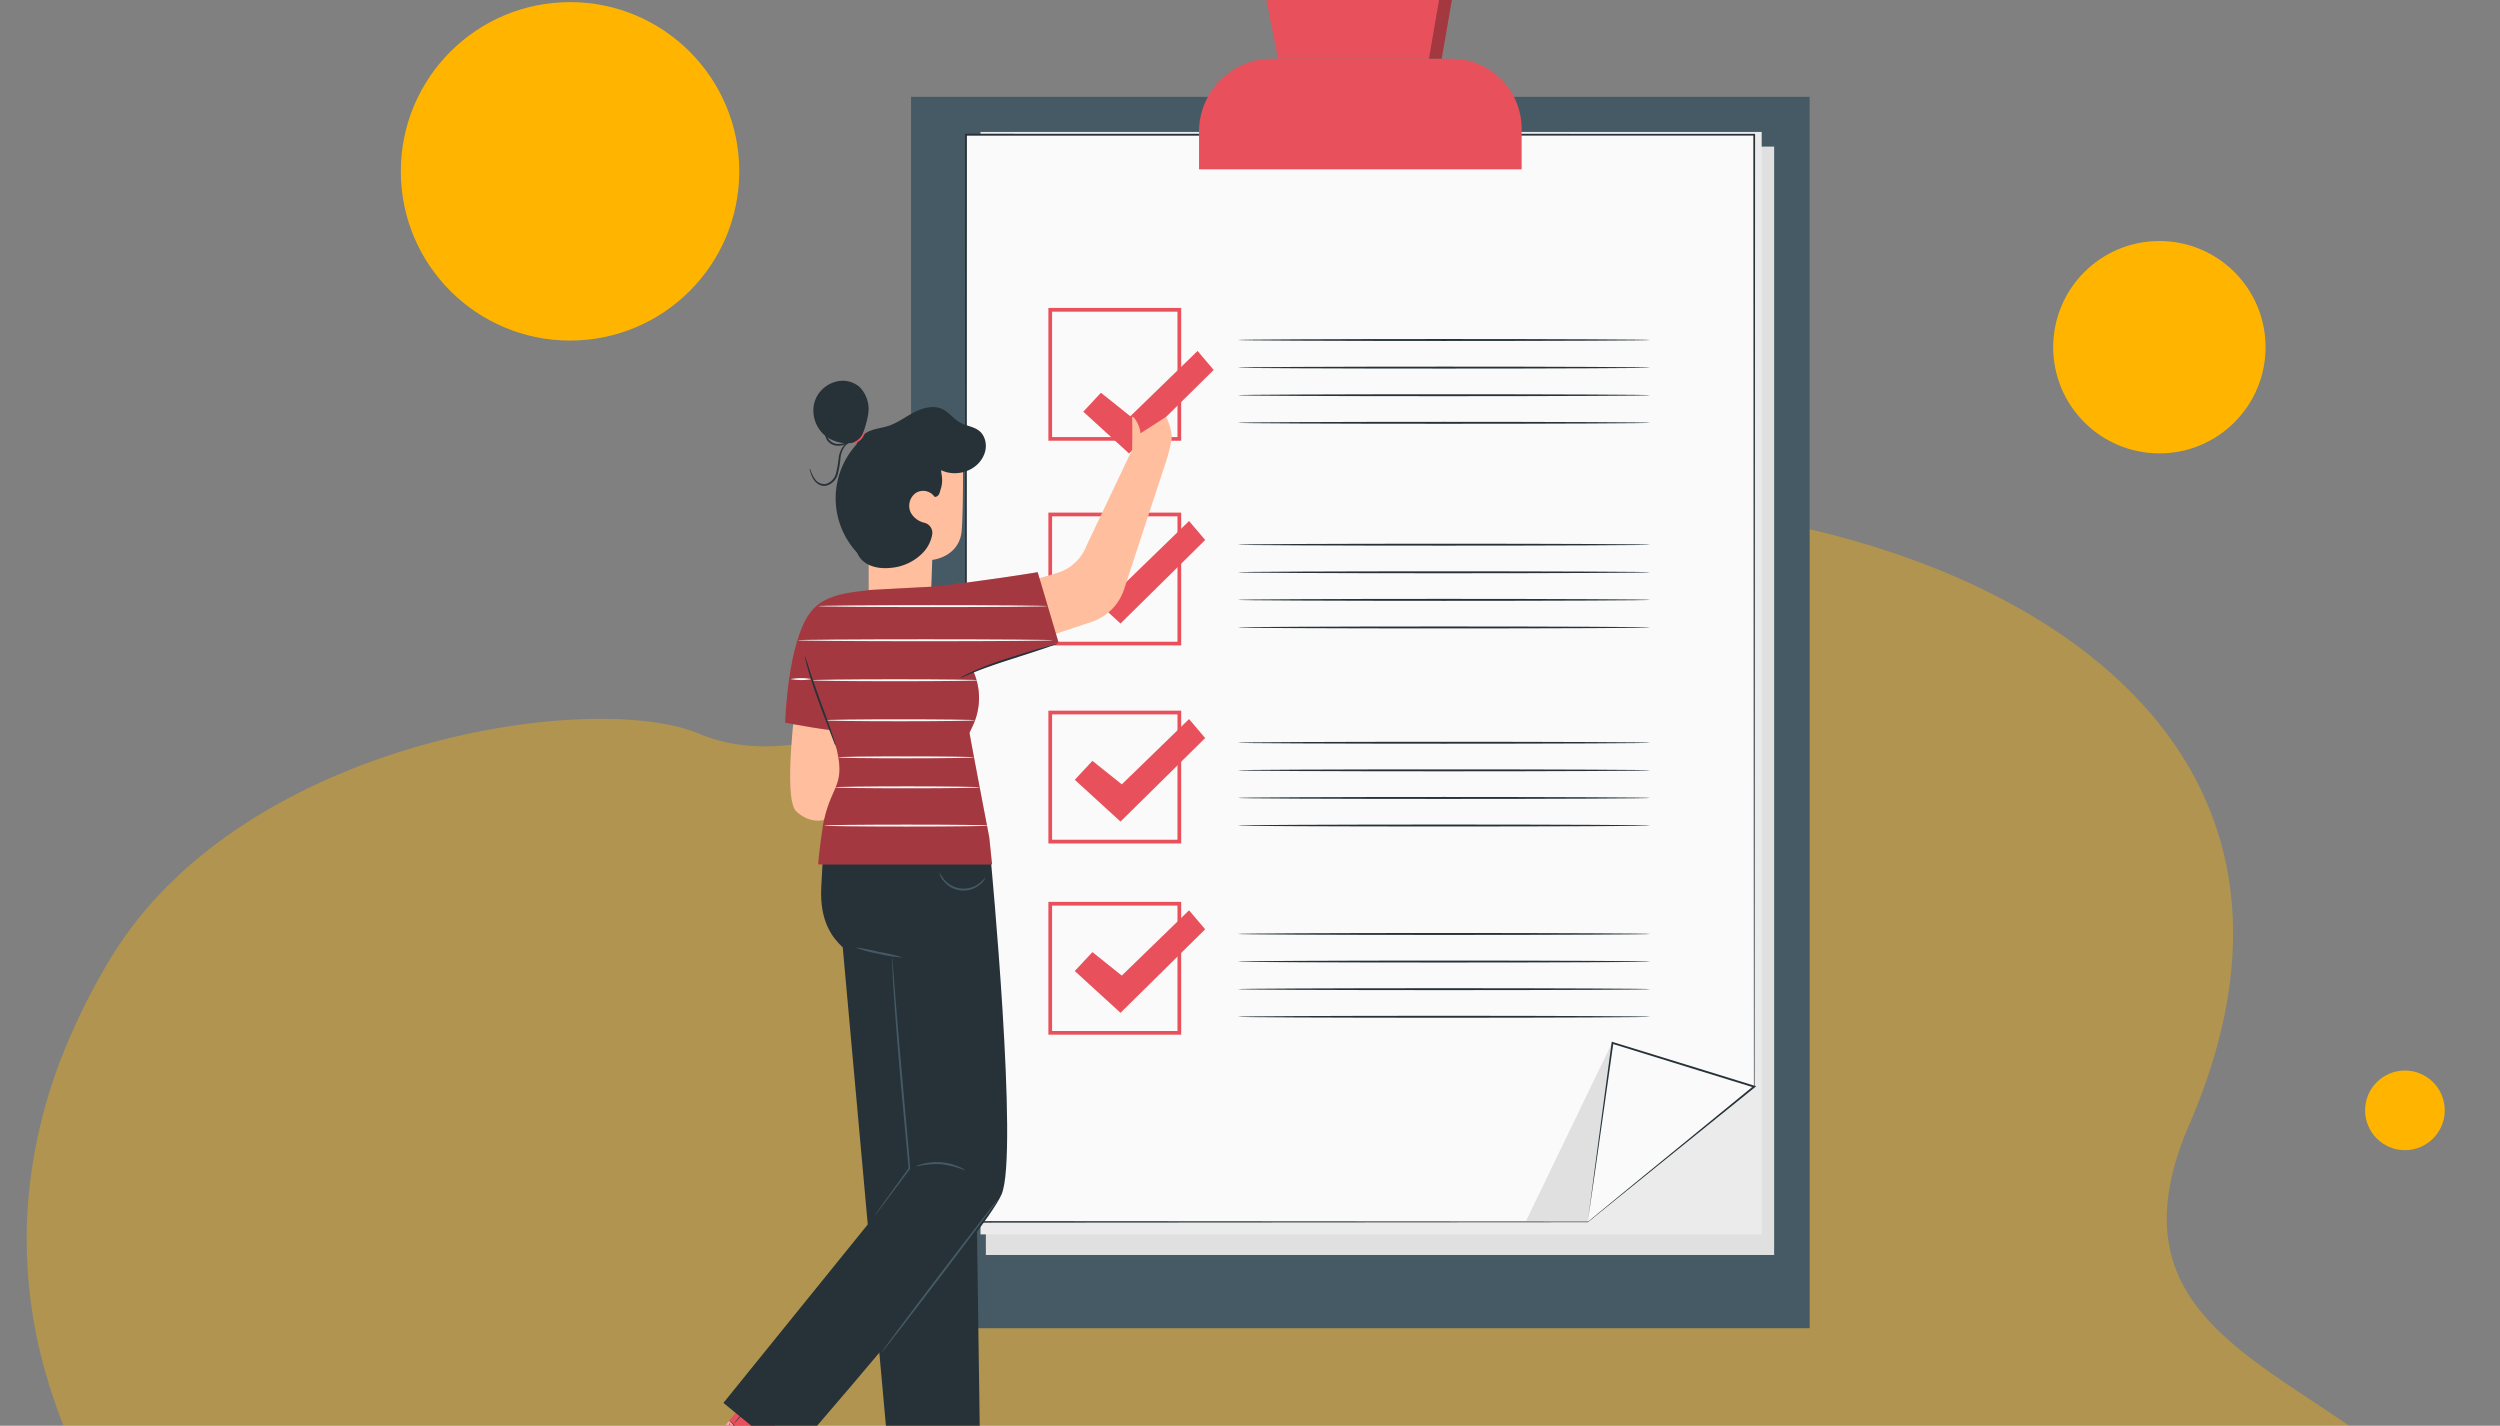 <svg xmlns="http://www.w3.org/2000/svg" xmlns:xlink="http://www.w3.org/1999/xlink" width="505" height="288" viewBox="0 0 505 288"><rect x="0" y="0" width="505" height="288" fill="#808080" stroke="none"/><defs><clipPath id="a"><rect width="505" height="288" transform="translate(914.615 412)" fill="#fff" stroke="#707070" stroke-width="1"/></clipPath></defs><g transform="translate(-914.615 -412)"><g clip-path="url(#a)"><g transform="translate(920 412.429)"><path d="M690.093,578.292c-.026.414-.061.831-.1,1.25a88.627,88.627,0,0,1-1.392,9.643c0,.011,0,.02-.007.031-.015.083-.033.164-.05.246,0,.006,0,.014,0,.021l-121.937-.215-316.42-.558s-41.976-29.006-55.659-74.734c-.012-.038-.023-.076-.033-.114a98.24,98.24,0,0,1-4.013-34.8c.008-.122.016-.246.026-.368a103.8,103.8,0,0,1,8-32.856,130.442,130.442,0,0,1,8.691-17.048q1.192-1.974,2.5-3.86c28.277-40.842,95.543-50.32,116.37-41.564,28.3,11.9,65.843-20.247,146.982-42.317,37.1-10.092,102.733-1.526,138.316,30.165.039.035.079.07.117.107,22.787,20.357,33.182,50.233,15.727,90.8-.018.041-.036.084-.056.127-.008.023-.02.047-.03.07-16.995,39.332,17.376,47.7,41.743,67.954.121.1.24.2.361.3a76.371,76.371,0,0,1,7.062,6.681q.707.765,1.389,1.553a52.238,52.238,0,0,1,7.5,11.231q.435.889.838,1.808a49.055,49.055,0,0,1,2.948,9.048,56.049,56.049,0,0,1,1.278,10.457,67.1,67.1,0,0,1-.144,6.94" transform="translate(-190.27 -235.597)" fill="#ffb500" opacity="0.38"/><circle cx="34.182" cy="34.182" r="34.182" transform="translate(75.583)" fill="#ffb500"/><circle cx="8.043" cy="8.043" r="8.043" transform="translate(472.365 215.818)" fill="#ffb500"/><circle cx="21.448" cy="21.448" r="21.448" transform="translate(409.363 48.257)" fill="#ffb500"/></g><g transform="translate(973.948 363)"><g transform="translate(124.695 48.818)"><g transform="translate(0 19.741)"><rect width="181.524" height="248.74" fill="#455a64"/></g><g transform="translate(15.115 29.794)"><path d="M317.16,312.514H157.926V88.621H317.16V312.514Z" transform="translate(-157.926 -88.621)" fill="#e0e0e0"/></g><g transform="translate(14.035 26.833)"><path d="M314.281,307.365h-157.8V84.666h157.8v222.7Z" transform="translate(-156.482 -84.666)" fill="#ebebeb"/></g><g transform="translate(10.894 27.203)"><g transform="translate(0.195 0.195)"><path d="M296.335,290.224l-18.175,14.8H152.546V85.421H311.78V277.7Z" transform="translate(-152.546 -85.421)" fill="#fafafa"/></g><path d="M296.27,290.159s.322-.275.97-.808l2.912-2.38,11.524-9.381-.022.048c-.019-31.585-.061-101.768-.115-192.283l.177.176-157.844.019h-1.39l.195-.195c-.014,82.559-.028,158.722-.038,219.6l-.156-.156,125.614.089-.042.015L291.7,293.834l3.42-2.763c.762-.613,1.148-.912,1.148-.912s-.372.317-1.127.939l-3.4,2.79L278.137,305.01l-.018.015h-.024l-125.614.09h-.156v-.156c-.011-60.88-.024-137.043-.038-219.6v-.2h1.585l157.844.019h.176v.177c-.054,90.515-.1,160.7-.114,192.283v.03l-.023.019-11.562,9.333-2.931,2.356C296.605,289.9,296.27,290.159,296.27,290.159Z" transform="translate(-152.286 -85.16)" fill="#263238"/></g><g transform="translate(58.177 12.051)"><path d="M14.757,0H51.016A14.154,14.154,0,0,1,65.17,14.154v8.187a0,0,0,0,1,0,0H0a0,0,0,0,1,0,0V14.757A14.757,14.757,0,0,1,14.757,0Z" fill="#e8505b"/></g><g transform="translate(71.756)"><path d="M235.978,60.869,233.6,48.818h37.523l-2.085,12.051Z" transform="translate(-233.596 -48.818)" fill="#e8505b"/></g><g transform="translate(27.743 62.385)"><path d="M201.623,158.988H174.8V132.161h26.827Zm-26.078-.749h25.33V132.91h-25.33Z" transform="translate(-174.796 -132.161)" fill="#e8505b"/><g transform="translate(38.213 6.283)"><path d="M309.256,140.75c0,.107-18.673.195-41.7.195s-41.707-.088-41.707-.195,18.669-.2,41.707-.2S309.256,140.643,309.256,140.75Z" transform="translate(-225.847 -140.555)" fill="#263238"/></g><g transform="translate(38.213 11.858)"><path d="M309.256,148.2c0,.108-18.673.195-41.7.195s-41.707-.087-41.707-.195S244.516,148,267.554,148,309.256,148.09,309.256,148.2Z" transform="translate(-225.847 -148.003)" fill="#263238"/></g><g transform="translate(38.213 17.433)"><path d="M309.256,155.645c0,.108-18.673.2-41.7.2s-41.707-.088-41.707-.2,18.669-.195,41.707-.195S309.256,155.537,309.256,155.645Z" transform="translate(-225.847 -155.45)" fill="#263238"/></g><g transform="translate(38.213 23.007)"><path d="M309.256,163.092c0,.108-18.673.2-41.7.2s-41.707-.088-41.707-.2,18.669-.195,41.707-.195S309.256,162.985,309.256,163.092Z" transform="translate(-225.847 -162.897)" fill="#263238"/></g></g><g transform="translate(27.743 103.728)"><g transform="translate(0 0)"><path d="M201.623,214.221H174.8V187.394h26.827Zm-26.078-.749h25.33v-25.33h-25.33Z" transform="translate(-174.796 -187.394)" fill="#e8505b"/></g><g transform="translate(5.335 1.699)"><path d="M181.923,201.93l3.561-3.825,5.936,4.748,13.586-13.19,3.255,3.836-17.1,16.872Z" transform="translate(-181.923 -189.664)" fill="#e8505b"/></g><g transform="translate(38.213 6.284)"><path d="M309.256,195.984c0,.108-18.673.195-41.7.195s-41.707-.087-41.707-.195,18.669-.195,41.707-.195S309.256,195.876,309.256,195.984Z" transform="translate(-225.847 -195.789)" fill="#263238"/></g><g transform="translate(38.213 11.858)"><path d="M309.256,203.431c0,.108-18.673.2-41.7.2s-41.707-.088-41.707-.2,18.669-.195,41.707-.195S309.256,203.323,309.256,203.431Z" transform="translate(-225.847 -203.236)" fill="#263238"/></g><g transform="translate(38.213 17.433)"><path d="M309.256,210.878c0,.107-18.673.195-41.7.195s-41.707-.088-41.707-.195,18.669-.2,41.707-.2S309.256,210.771,309.256,210.878Z" transform="translate(-225.847 -210.683)" fill="#263238"/></g><g transform="translate(38.213 23.007)"><path d="M309.256,218.325c0,.108-18.673.195-41.7.195s-41.707-.087-41.707-.195,18.669-.2,41.707-.2S309.256,218.218,309.256,218.325Z" transform="translate(-225.847 -218.13)" fill="#263238"/></g></g><g transform="translate(27.743 143.736)"><path d="M201.623,267.669H174.8V240.842h26.827Zm-26.078-.749h25.33v-25.33h-25.33Z" transform="translate(-174.796 -240.842)" fill="#e8505b"/><g transform="translate(5.335 1.699)"><path d="M181.923,255.378l3.561-3.825,5.936,4.748,13.586-13.19,3.255,3.836-17.1,16.872Z" transform="translate(-181.923 -243.112)" fill="#e8505b"/></g><g transform="translate(38.213 6.284)"><path d="M309.256,249.432c0,.108-18.673.195-41.7.195s-41.707-.087-41.707-.195,18.669-.195,41.707-.195S309.256,249.324,309.256,249.432Z" transform="translate(-225.847 -249.237)" fill="#263238"/></g><g transform="translate(38.213 11.858)"><path d="M309.256,256.879c0,.108-18.673.2-41.7.2s-41.707-.088-41.707-.2,18.669-.195,41.707-.195S309.256,256.772,309.256,256.879Z" transform="translate(-225.847 -256.684)" fill="#263238"/></g><g transform="translate(38.213 17.433)"><path d="M309.256,264.326c0,.108-18.673.2-41.7.2s-41.707-.088-41.707-.2,18.669-.195,41.707-.195S309.256,264.219,309.256,264.326Z" transform="translate(-225.847 -264.131)" fill="#263238"/></g><g transform="translate(38.213 23.007)"><path d="M309.256,271.773c0,.108-18.673.195-41.7.195s-41.707-.087-41.707-.195,18.669-.2,41.707-.2S309.256,271.666,309.256,271.773Z" transform="translate(-225.847 -271.578)" fill="#263238"/></g></g><g transform="translate(27.743 182.365)"><path d="M201.623,319.274H174.8V292.448h26.827Zm-26.078-.749h25.33V293.2h-25.33Z" transform="translate(-174.796 -292.448)" fill="#e8505b"/><g transform="translate(5.335 1.699)"><path d="M181.923,306.984l3.561-3.825,5.936,4.748,13.586-13.19,3.255,3.836-17.1,16.872Z" transform="translate(-181.923 -294.717)" fill="#e8505b"/></g><g transform="translate(38.213 6.283)"><path d="M309.256,301.037c0,.107-18.673.195-41.7.195s-41.707-.088-41.707-.195,18.669-.2,41.707-.2S309.256,300.93,309.256,301.037Z" transform="translate(-225.847 -300.842)" fill="#263238"/></g><g transform="translate(38.213 11.857)"><path d="M309.256,308.484c0,.108-18.673.195-41.7.195s-41.707-.087-41.707-.195,18.669-.2,41.707-.2S309.256,308.377,309.256,308.484Z" transform="translate(-225.847 -308.289)" fill="#263238"/></g><g transform="translate(38.213 17.433)"><path d="M309.256,315.932c0,.108-18.673.195-41.7.195s-41.707-.087-41.707-.195,18.669-.195,41.707-.195S309.256,315.824,309.256,315.932Z" transform="translate(-225.847 -315.737)" fill="#263238"/></g><g transform="translate(38.213 23.007)"><path d="M309.256,323.379c0,.108-18.673.2-41.7.2s-41.707-.088-41.707-.2,18.669-.195,41.707-.195S309.256,323.272,309.256,323.379Z" transform="translate(-225.847 -323.184)" fill="#263238"/></g></g><g transform="translate(124.238 210.643)"><path d="M321.166,330.226l-17.457,36.155h12.464Z" transform="translate(-303.708 -330.226)" fill="#e0e0e0"/></g><g transform="translate(136.701 210.607)"><g transform="translate(0.001 0.239)"><path d="M320.36,366.653l4.993-36.155,28.627,8.835Z" transform="translate(-320.36 -330.498)" fill="#fafafa"/></g><path d="M320.36,366.573l9.626-7.923,23.874-19.544.064.329-11.053-3.406L325.3,330.594l.236-.15c-1.5,10.5-2.778,19.5-3.689,25.892-.9,6.217-1.368,9.426-1.486,10.237a1.419,1.419,0,0,1,.016-.16l.064-.5c.061-.468.147-1.126.257-1.969.231-1.756.564-4.281.983-7.452.862-6.446,2.076-15.513,3.492-26.1l.028-.214.207.064,17.579,5.413,11.05,3.415.342.106-.278.225-24.163,19.49-7.056,5.67L321,366.07l-.482.383C320.41,366.537,320.357,366.578,320.36,366.573Z" transform="translate(-320.359 -330.179)" fill="#263238"/></g><g transform="translate(104.618)" opacity="0.3"><path d="M279.567,48.818,277.5,60.869h2.577l2.085-12.051h-3.282" transform="translate(-277.498 -48.818)"/></g></g><g transform="translate(85.885 119.894)"><g transform="translate(18.325 6.016)"><g transform="translate(11.588 9.933)"><path d="M131.522,205.158h0a6.733,6.733,0,0,0,7.243-6.456c.141-3.666.264-7.371.264-7.371s5.554-.52,5.957-6.017.219-18.187.219-18.187h0a19.155,19.155,0,0,0-19.358,1.245l.342,19.346v10.408C126.226,201.617,128.04,204.891,131.522,205.158Z" transform="translate(-125.847 -165.078)" fill="#ffbe9d"/></g><g transform="translate(8.732 5.324)"><path d="M138.548,177.055a2.817,2.817,0,0,0-3.756-.82,3.2,3.2,0,0,0-1.064,3.995,4.209,4.209,0,0,0,2.7,2.039,2.112,2.112,0,0,1,1.653,2.273,7.037,7.037,0,0,1-1.93,3.828,10.148,10.148,0,0,1-6.363,3.014c-2.341.277-5.023-.211-6.385-2.136-.991-1.4-1.063-3.23-1.1-4.945l-.251-12.159a17.426,17.426,0,0,1,.277-4.362,5.857,5.857,0,0,1,2.3-3.608c1.337-.88,3.031-.954,4.554-1.447,1.9-.616,3.52-1.879,5.3-2.79s3.964-1.456,5.752-.558c1.284.644,2.145,1.925,3.392,2.635,1.778,1.011,4.2.781,5.06,3.395a4.43,4.43,0,0,1-.03,2.8c-1.205,3.556-5.609,4.99-8.782,3.453-.062.6.531,1.943-.1,3.846-.2.608-.275,1.535-1.225,1.552" transform="translate(-122.033 -158.92)" fill="#263238"/></g><g transform="translate(0.743)"><path d="M120.695,163.951a18.721,18.721,0,0,0,1.767-5.522,6.328,6.328,0,0,0-1.733-5.336,5.206,5.206,0,0,0-3.624-1.282,6.128,6.128,0,0,0-5.523,4.377,6.6,6.6,0,0,0,2.222,6.762,7.155,7.155,0,0,0,7.122.929" transform="translate(-111.359 -151.808)" fill="#263238"/></g><g transform="translate(8.553 10.137)"><path d="M124.4,165.352a2.707,2.707,0,0,1-2.6,2.544c-.027-.112.8-.332,1.522-1.047C124.048,166.149,124.288,165.323,124.4,165.352Z" transform="translate(-121.793 -165.351)" fill="#e8505b"/></g><g transform="translate(3.092 6.483)"><path d="M120.756,165.467a5.166,5.166,0,0,1-1.493,1.092,4.314,4.314,0,0,1-1.967.557A2.738,2.738,0,0,1,115,166.087a3.055,3.055,0,0,1-.406-2.486,4.833,4.833,0,0,1,.924-1.82,5.7,5.7,0,0,1,1.3-1.311,17.535,17.535,0,0,1-1.079,1.474,4.944,4.944,0,0,0-.8,1.735,2.776,2.776,0,0,0,.371,2.177,2.428,2.428,0,0,0,1.979.9,4.316,4.316,0,0,0,1.845-.445C120.142,165.828,120.719,165.409,120.756,165.467Z" transform="translate(-114.498 -160.468)" fill="#263238"/></g><g transform="translate(0 12.127)"><path d="M110.374,173.572a2.419,2.419,0,0,1,.267.609,6.286,6.286,0,0,0,.81,1.566,2.272,2.272,0,0,0,2.153.99,2.953,2.953,0,0,0,2.071-2.086,21.5,21.5,0,0,0,.563-3.193,4.931,4.931,0,0,1,1.049-2.518,2.7,2.7,0,0,1,1.6-.913,1.057,1.057,0,0,1,.673.057c0,.037-.243-.01-.644.092a2.723,2.723,0,0,0-1.42.942,4.864,4.864,0,0,0-.9,2.4,19.079,19.079,0,0,1-.548,3.262,3.271,3.271,0,0,1-2.377,2.313,2.192,2.192,0,0,1-1.49-.288,3.1,3.1,0,0,1-.947-.892,5.4,5.4,0,0,1-.732-1.683A2.057,2.057,0,0,1,110.374,173.572Z" transform="translate(-110.366 -168.008)" fill="#263238"/></g></g><g transform="translate(14.386 69.885)"><path d="M106.349,237.134s-2.8,20.525,0,23.127,5.5,1.738,5.5,1.738l5.335-4.461,1.05-20.4Z" transform="translate(-105.103 -237.134)" fill="#ffbe9d"/></g><g transform="translate(59.986)"><g transform="translate(13.623)"><path d="M184.223,156.038l3.561-3.825,5.936,4.748,13.586-13.19,3.255,3.836-17.1,16.872Z" transform="translate(-184.223 -143.772)" fill="#e8505b"/></g><g transform="translate(0 13.308)"><path d="M196.381,161.551l-5.165,3.314c-.233-2.041-1.792-4.065-1.712-3.04s.01,6.346.01,6.346L180.3,187.553a9.18,9.18,0,0,1-5.683,5.456l-8.6,2.556,3.361,11.366,11.95-3.962a10.3,10.3,0,0,0,6.549-6.568l8.237-25.093a38.927,38.927,0,0,0,1.332-4.944C197.8,164.272,196.381,161.551,196.381,161.551Z" transform="translate(-166.023 -161.55)" fill="#ffbe9d"/></g></g><g transform="translate(37.075 219.526)"><g transform="translate(0.057)"><path d="M146.386,442.794l-.129-5.747-10.766.172.1,8.41.668.032c2.973.118,15.127.388,17.1-.246C155.567,444.707,146.386,442.794,146.386,442.794Z" transform="translate(-135.491 -437.047)" fill="#e8505b"/><g transform="translate(0.061 5.403)" opacity="0.5"><path d="M139.512,447.3a3.735,3.735,0,0,0-1.41-2.274,3.632,3.632,0,0,0-2.529-.743l.046,3.009Z" transform="translate(-135.573 -444.265)" fill="#fff"/></g></g><g transform="translate(0.156 6.842)" opacity="0.4"><path d="M150.907,446.187s3.221.874,2.829,1.408-12.685.723-18.114.332l.013-.241,14.34-.1S150.281,446.223,150.907,446.187Z" transform="translate(-135.623 -446.187)" fill="#fff"/></g><g transform="translate(0 8.065)"><path d="M135.415,448.094a.986.986,0,0,0,.186.017l.531.024,1.958.054c1.654.034,3.94.051,6.463.014s4.809-.12,6.461-.2l1.955-.112.531-.04a1.01,1.01,0,0,0,.185-.022.97.97,0,0,0-.186,0l-.532.015-1.957.07c-1.653.059-3.936.128-6.458.165s-4.806.034-6.46.024l-1.958-.013H135.6A.981.981,0,0,0,135.415,448.094Z" transform="translate(-135.415 -447.822)" fill="#263238"/></g><g transform="translate(14.488 6.708)"><path d="M154.791,447.71a2.851,2.851,0,0,1,1.007-1.7,1.741,1.741,0,0,0-1.007,1.7Z" transform="translate(-154.77 -446.009)" fill="#263238"/></g><g transform="translate(11.302 5.941)"><path d="M150.519,445.89c.031.02.18-.168.333-.418s.253-.468.222-.487-.18.168-.333.418S150.488,445.871,150.519,445.89Z" transform="translate(-150.514 -444.984)" fill="#263238"/></g><g transform="translate(10.426 5.782)"><path d="M149.346,445.389c.025.026.193-.09.376-.259s.311-.329.287-.356-.192.09-.375.26S149.322,445.362,149.346,445.389Z" transform="translate(-149.343 -444.771)" fill="#263238"/></g><g transform="translate(9.862 5.324)"><path d="M148.59,444.227a2.461,2.461,0,1,0,.562-.067A1.275,1.275,0,0,0,148.59,444.227Z" transform="translate(-148.59 -444.16)" fill="#263238"/></g><g transform="translate(9.662 4.667)"><path d="M148.323,443.293a1.579,1.579,0,0,0,1.275.076,44.523,44.523,0,0,1-1.275-.076Z" transform="translate(-148.322 -443.282)" fill="#263238"/></g><g transform="translate(11.658 4.913)"><path d="M150.99,444.6a1.971,1.971,0,0,0,.692-.015,4.011,4.011,0,0,0,.734-.174,2.024,2.024,0,0,0,.419-.18.374.374,0,0,0,.168-.217.272.272,0,0,0-.109-.275,1.268,1.268,0,0,0-1.563.394,1.24,1.24,0,0,0-.219.466c-.026.119-.023.186-.015.187a1.919,1.919,0,0,1,.305-.6,1.251,1.251,0,0,1,.585-.393,1.073,1.073,0,0,1,.826.043c.111.079.07.21-.051.284a2.109,2.109,0,0,1-.386.172,4.815,4.815,0,0,1-.71.2C151.253,444.574,150.989,444.579,150.99,444.6Z" transform="translate(-150.99 -443.611)" fill="#263238"/></g><g transform="translate(10.919 4.605)"><path d="M150.921,444.528a.683.683,0,0,0,.073-.481,1.133,1.133,0,0,0-.2-.5.7.7,0,0,0-.582-.344.276.276,0,0,0-.208.323.755.755,0,0,0,.122.308,2.1,2.1,0,0,0,.334.414,1.009,1.009,0,0,0,.4.274c.012-.017-.139-.122-.334-.338a2.4,2.4,0,0,1-.3-.411c-.1-.144-.166-.406.007-.44s.352.15.46.287a1.133,1.133,0,0,1,.2.447A2.491,2.491,0,0,1,150.921,444.528Z" transform="translate(-150.002 -443.199)" fill="#263238"/></g><g transform="translate(0.174 5.307)"><path d="M135.648,444.218c0,.024.308-.034.8.016a3.373,3.373,0,0,1,2.854,2.2c.171.459.192.769.216.766a.623.623,0,0,0,0-.218,2.823,2.823,0,0,0-.127-.579,3.273,3.273,0,0,0-2.934-2.266,2.893,2.893,0,0,0-.592.024A.614.614,0,0,0,135.648,444.218Z" transform="translate(-135.648 -444.136)" fill="#263238"/></g><g transform="translate(1.162 0.89)"><path d="M137.027,438.236a37.653,37.653,0,0,0,.012,4.426,37.634,37.634,0,0,0-.012-4.426Z" transform="translate(-136.968 -438.236)" fill="#263238"/></g><g transform="translate(5.397 7.332)"><path d="M142.625,446.875a8.844,8.844,0,0,0,3.147-.019c0-.038-.707.016-1.573.019S142.629,446.837,142.625,446.875Z" transform="translate(-142.625 -446.843)" fill="#263238"/></g><g transform="translate(3.282 7.389)"><path d="M139.8,446.923c-.026.026.06.147.134.308s.115.3.153.3.052-.171-.034-.356S139.827,446.9,139.8,446.923Z" transform="translate(-139.8 -446.919)" fill="#263238"/></g><g transform="translate(2.471 6.411)"><path d="M138.721,445.617c-.025.026.046.136.159.248s.225.18.251.155-.046-.137-.159-.248S138.747,445.592,138.721,445.617Z" transform="translate(-138.716 -445.612)" fill="#263238"/></g><g transform="translate(1.33 5.917)"><path d="M137.193,445.016c.008.037.151.033.311.086s.274.136.3.111-.064-.172-.262-.235S137.182,444.983,137.193,445.016Z" transform="translate(-137.192 -444.952)" fill="#263238"/></g><g transform="translate(0.516 5.755)"><path d="M136.106,444.761c-.013.034.05.088.14.121s.173.033.186,0-.05-.088-.141-.122S136.119,444.728,136.106,444.761Z" transform="translate(-136.105 -444.736)" fill="#263238"/></g></g><g transform="translate(0 212.103)"><path d="M95.918,438.462l3.651-4.44-8.274-6.892-5.41,6.44.486.46C88.548,436.058,97.585,444.19,99.5,445,101.63,445.9,95.918,438.462,95.918,438.462Z" transform="translate(-85.885 -427.13)" fill="#e8505b"/><g transform="translate(0.107 4.018)" opacity="0.5"><path d="M88.975,437.354a3.737,3.737,0,0,0,.414-2.644,3.631,3.631,0,0,0-1.433-2.212l-1.927,2.311Z" transform="translate(-86.028 -432.498)" fill="#fff"/></g><g transform="translate(0 6.266)" opacity="0.4"><path d="M98.607,444.324s1.871,2.763,1.226,2.913-10.087-7.724-13.948-11.561l.168-.174,10.935,9.278S98.109,443.943,98.607,444.324Z" transform="translate(-85.885 -435.501)" fill="#fff"/></g><g transform="translate(0.042 6.153)"><path d="M85.941,435.35a1.049,1.049,0,0,0,.129.134l.388.365,1.449,1.318c1.231,1.1,2.953,2.607,4.889,4.225s3.724,3.044,5.03,4.059l1.555,1.191.429.317a1.121,1.121,0,0,0,.154.1.947.947,0,0,0-.138-.124l-.413-.336-1.529-1.223c-1.29-1.033-3.066-2.47-5-4.087s-3.666-3.109-4.913-4.195l-1.476-1.287-.4-.347A.951.951,0,0,0,85.941,435.35Z" transform="translate(-85.941 -435.35)" fill="#263238"/></g><g transform="translate(10.991 14.963)"><path d="M100.57,447.827a4.446,4.446,0,0,1,.88-.483,4.388,4.388,0,0,1,.992-.148,1.742,1.742,0,0,0-1.871.631Z" transform="translate(-100.568 -447.12)" fill="#263238"/></g><g transform="translate(9.585 12.063)"><path d="M98.691,443.58a1.135,1.135,0,0,0,.525-.1c.279-.09.5-.19.486-.225a1.145,1.145,0,0,0-.525.1C98.9,443.446,98.68,443.546,98.691,443.58Z" transform="translate(-98.69 -443.245)" fill="#263238"/></g><g transform="translate(9.211 11.402)"><path d="M98.19,442.446c0,.036.205.058.454.049s.45-.046.448-.082-.2-.058-.454-.049S98.189,442.41,98.19,442.446Z" transform="translate(-98.19 -442.362)" fill="#263238"/></g><g transform="translate(9.437 10.349)"><path d="M98.494,440.959c-.024.028.149.213.385.415s.447.343.47.315-.149-.213-.385-.415S98.517,440.931,98.494,440.959Z" transform="translate(-98.492 -440.955)" fill="#263238"/></g><g transform="translate(9.748 9.679)"><path d="M98.913,440.063a1.581,1.581,0,0,0,.917.889c.019-.032-.213-.2-.462-.442S98.944,440.042,98.913,440.063Z" transform="translate(-98.908 -440.061)" fill="#263238"/></g><g transform="translate(10.427 11.748)"><path d="M99.855,442.987a2,2,0,0,0,.534.44,4.064,4.064,0,0,0,.669.347,2.04,2.04,0,0,0,.436.137.375.375,0,0,0,.269-.055.272.272,0,0,0,.1-.28,1.269,1.269,0,0,0-1.442-.72,1.244,1.244,0,0,0-.469.21c-.1.073-.138.127-.133.132a1.97,1.97,0,0,1,.62-.251,1.246,1.246,0,0,1,.7.083,1.07,1.07,0,0,1,.6.571c.033.133-.083.205-.224.183a2.077,2.077,0,0,1-.4-.121,4.747,4.747,0,0,1-.666-.314C100.072,443.139,99.869,442.971,99.855,442.987Z" transform="translate(-99.814 -442.824)" fill="#263238"/></g><g transform="translate(10.412 10.55)"><path d="M99.966,442.726c0,.013.194-.058.369-.317a1.14,1.14,0,0,0,.178-.509.694.694,0,0,0-.216-.64.275.275,0,0,0-.368.109.756.756,0,0,0-.108.313,2.094,2.094,0,0,0-.017.531.991.991,0,0,0,.125.469c.019-.005-.027-.183-.033-.474a2.427,2.427,0,0,1,.043-.5c.021-.173.139-.416.293-.329a.617.617,0,0,1,.162.517,1.126,1.126,0,0,1-.138.471A2.555,2.555,0,0,1,99.966,442.726Z" transform="translate(-99.794 -441.224)" fill="#263238"/></g><g transform="translate(2.097 4.03)"><path d="M88.687,432.515c-.013.02.256.175.593.531a3.372,3.372,0,0,1,.726,3.533c-.169.46-.356.708-.335.721s.059-.052.14-.166a2.9,2.9,0,0,0,.281-.521,3.274,3.274,0,0,0-.746-3.631,2.836,2.836,0,0,0-.465-.368A.614.614,0,0,0,88.687,432.515Z" transform="translate(-88.686 -432.514)" fill="#263238"/></g><g transform="translate(2.946 1.303)"><path d="M92.7,428.872a37.686,37.686,0,0,0-2.877,3.363,18.8,18.8,0,0,0,1.489-1.639A18.621,18.621,0,0,0,92.7,428.872Z" transform="translate(-89.821 -428.871)" fill="#263238"/></g><g transform="translate(4.766 8.934)"><path d="M92.254,439.067a8.833,8.833,0,0,0,2.4,2.038c.021-.031-.546-.448-1.206-1.011S92.281,439.04,92.254,439.067Z" transform="translate(-92.253 -439.066)" fill="#263238"/></g><g transform="translate(2.962 7.581)"><path d="M90.028,437.258c-.037,0-.051.151-.1.321s-.109.3-.079.327.152-.1.205-.292S90.063,437.253,90.028,437.258Z" transform="translate(-89.842 -437.258)" fill="#263238"/></g><g transform="translate(3.126 6.312)"><path d="M90.107,435.562c-.036,0-.055.134-.041.292s.053.284.089.281.055-.134.041-.292S90.143,435.559,90.107,435.562Z" transform="translate(-90.061 -435.562)" fill="#263238"/></g><g transform="translate(2.585 5.226)"><path d="M89.34,434.121c-.017.033.094.123.179.268s.12.281.157.281.063-.172-.046-.349S89.354,434.089,89.34,434.121Z" transform="translate(-89.339 -434.112)" fill="#263238"/></g><g transform="translate(2.084 4.549)"><path d="M88.687,433.211c-.031.018-.019.1.027.183s.109.138.141.12.019-.1-.027-.183S88.719,433.194,88.687,433.211Z" transform="translate(-88.67 -433.208)" fill="#263238"/></g></g><g transform="translate(0.906 96.975)"><g transform="translate(0 5.512)"><path d="M118.629,281.361s-3.584,15.168-2.57,18.168,7.582,4.735,7.582,4.735l-.222,41.533L87.1,390.695l13.413,10.973s39.32-44.981,42.787-53.126-2.21-67.854-2.21-67.854Z" transform="translate(-87.096 -280.689)" fill="#263238"/></g><g transform="translate(19.738)"><path d="M143.811,273.325l1.778,126.148-18.478.094-9.273-102.741h0c-1.96-1.871-4.717-5.075-4.338-12.221l.451-8.3Z" transform="translate(-113.465 -273.325)" fill="#263238"/></g><g transform="translate(30.601 25.531)"><path d="M127.978,359.546a.707.707,0,0,1,.106-.187l.351-.517,1.374-1.943,5.013-6.94-.031.1c-.4-4.378-.89-9.688-1.416-15.413-.67-7.5-1.213-14.3-1.533-19.227-.163-2.463-.271-4.458-.33-5.837-.022-.659-.04-1.187-.054-1.588a2.946,2.946,0,0,1,.007-.555,2.953,2.953,0,0,1,.07.551c.032.4.075.927.128,1.584.11,1.419.264,3.4.453,5.826.39,4.919.977,11.711,1.647,19.213.5,5.745,1.017,11.046,1.349,15.447l0,.049-.035.046-5.123,6.859-1.444,1.891-.389.49C128.034,359.5,127.984,359.55,127.978,359.546Z" transform="translate(-127.977 -307.433)" fill="#455a64"/></g><g transform="translate(26.609 23.486)"><path d="M132.308,306.746a25.2,25.2,0,0,1-4.892-.728,25.191,25.191,0,0,1-4.772-1.3,41.9,41.9,0,0,1,4.852.921A41.853,41.853,0,0,1,132.308,306.746Z" transform="translate(-122.644 -304.701)" fill="#455a64"/></g><g transform="translate(38.806 66.877)"><path d="M149.062,364.392a18.8,18.8,0,0,0-4.99-1.3,18.825,18.825,0,0,0-5.133.5,4.223,4.223,0,0,1,1.44-.564,11.35,11.35,0,0,1,7.35.583A4.22,4.22,0,0,1,149.062,364.392Z" transform="translate(-138.939 -362.669)" fill="#455a64"/></g><g transform="translate(31.919 74.445)"><path d="M153.266,372.781c.085.065-5.112,7.041-11.608,15.58s-11.834,15.411-11.919,15.346,5.111-7.04,11.609-15.581S153.18,372.716,153.266,372.781Z" transform="translate(-129.738 -372.78)" fill="#455a64"/></g><g transform="translate(43.636 8.389)"><path d="M154.7,285.515a3.1,3.1,0,0,1-1.04,1.372,5.148,5.148,0,0,1-7.532-.794,3.1,3.1,0,0,1-.731-1.559,16.208,16.208,0,0,0,.945,1.385,5.132,5.132,0,0,0,7.144.754A16.234,16.234,0,0,0,154.7,285.515Z" transform="translate(-145.391 -284.533)" fill="#455a64"/></g></g><g transform="translate(23.585 18.967)"><path d="M122.411,191.584a16.114,16.114,0,0,1-.874-22.473" transform="translate(-117.393 -169.111)" fill="#263238"/></g><g transform="translate(13.379 44.683)"><g transform="translate(0 8.525)"><path d="M108.6,214.855s-4.014,4.534-4.846,21.88c0,0,11.432,2.169,11.641,1.545S108.6,214.855,108.6,214.855Z" transform="translate(-103.759 -214.855)" fill="#e8505b"/></g><g transform="translate(0 8.525)" opacity="0.3"><path d="M108.6,214.855s-4.014,4.534-4.846,21.88c0,0,11.432,2.169,11.641,1.545S108.6,214.855,108.6,214.855Z" transform="translate(-103.759 -214.855)"/></g><g transform="translate(3.59)"><g transform="translate(4.488 30.405)"><path d="M114.551,244.085" transform="translate(-114.551 -244.085)" fill="#455a64"/></g><path d="M111.663,262.5h35.1l-.567-5.482s-4.011-20.859-3.981-21.134l.632-1.328A13.231,13.231,0,0,0,143,223.523h0l17.186-5.877-4.208-14.18c-7.8,1.317-19.586,2.785-19.586,2.785l-1.755.147s-12.168.634-12.428.665c-5.091.615-11.013,1.006-13.178,6.454-1.157,2.913-.058,7.286,1.832,11.794l4.5,13.846c1.8,7.61-1.07,7.249-2.644,14.909C112.478,255.224,111.64,261.442,111.663,262.5Z" transform="translate(-108.555 -203.466)" fill="#e8505b"/><g opacity="0.3"><path d="M111.663,262.5h35.1l-.567-5.482s-4.011-20.859-3.981-21.134l.632-1.328A13.231,13.231,0,0,0,143,223.523h0l17.186-5.877-4.208-14.18c-7.8,1.317-19.586,2.785-19.586,2.785l-1.755.147s-12.168.634-12.428.665c-5.091.615-11.013,1.006-13.178,6.454-1.157,2.913-.058,7.286,1.832,11.794l4.5,13.846c1.8,7.61-1.07,7.249-2.644,14.909C112.478,255.224,111.64,261.442,111.663,262.5Z" transform="translate(-108.555 -203.466)"/></g></g><g transform="translate(35.327 14.404)"><path d="M170.684,222.715a3.375,3.375,0,0,1-.763.32c-.5.183-1.224.434-2.123.737-1.8.607-4.292,1.412-7.047,2.292s-5.218,1.757-6.967,2.479c-.877.354-1.575.67-2.062.878a3.388,3.388,0,0,1-.769.3,3.424,3.424,0,0,1,.7-.439c.469-.251,1.152-.606,2.021-.995a66.324,66.324,0,0,1,6.955-2.6c2.758-.883,5.264-1.645,7.083-2.184.909-.269,1.648-.481,2.16-.618A3.389,3.389,0,0,1,170.684,222.715Z" transform="translate(-150.953 -222.71)" fill="#263238"/></g><g transform="translate(6.666 6.666)"><path d="M159.016,212.566c0,.108-10.377.195-23.175.195s-23.177-.087-23.177-.195,10.375-.195,23.177-.195S159.016,212.458,159.016,212.566Z" transform="translate(-112.665 -212.371)" fill="#fafafa"/></g><g transform="translate(2.507 13.559)"><path d="M158.689,221.775c0,.108-11.548.195-25.789.195s-25.791-.087-25.791-.195,11.545-.195,25.791-.195S158.689,221.667,158.689,221.775Z" transform="translate(-107.108 -221.58)" fill="#fafafa"/></g><g transform="translate(1.081 21.403)"><path d="M109.5,232.254a11.917,11.917,0,0,1-4.3,0,11.963,11.963,0,0,1,4.3,0Z" transform="translate(-105.203 -232.059)" fill="#fafafa"/></g><g transform="translate(5.379 21.64)"><path d="M144.678,232.571c0,.107-7.552.195-16.866.195s-16.867-.088-16.867-.195,7.55-.2,16.867-.2S144.678,232.464,144.678,232.571Z" transform="translate(-110.945 -232.376)" fill="#fafafa"/></g><g transform="translate(8.093 29.722)"><path d="M144.847,243.368c0,.108-6.778.2-15.138.2s-15.138-.088-15.138-.2,6.776-.195,15.138-.195S144.847,243.261,144.847,243.368Z" transform="translate(-114.571 -243.173)" fill="#fafafa"/></g><g transform="translate(10.708 37.209)"><path d="M145.506,253.371c0,.108-6.144.2-13.721.2s-13.721-.088-13.721-.2,6.142-.195,13.721-.195S145.506,253.263,145.506,253.371Z" transform="translate(-118.064 -253.176)" fill="#fafafa"/></g><g transform="translate(9.994 43.27)"><path d="M146.467,261.468c0,.108-6.572.195-14.677.195s-14.679-.087-14.679-.195,6.571-.2,14.679-.2S146.467,261.361,146.467,261.468Z" transform="translate(-117.111 -261.273)" fill="#fafafa"/></g><g transform="translate(7.855 50.996)"><path d="M147.649,271.789c0,.108-7.476.2-16.7.2s-16.7-.088-16.7-.2,7.475-.195,16.7-.195S147.649,271.681,147.649,271.789Z" transform="translate(-114.253 -271.594)" fill="#fafafa"/></g><g transform="translate(3.978 16.918)"><path d="M115.28,244.194a2.85,2.85,0,0,1-.31-.69q-.309-.8-.738-1.915c-.618-1.619-1.487-3.85-2.392-6.339s-1.654-4.77-2.126-6.442c-.234-.837-.411-1.517-.511-1.993a2.814,2.814,0,0,1-.123-.747,27.476,27.476,0,0,1,.9,2.66c.537,1.646,1.322,3.905,2.229,6.389s1.732,4.732,2.284,6.378c.278.822.489,1.493.623,1.96A2.861,2.861,0,0,1,115.28,244.194Z" transform="translate(-109.073 -226.068)" fill="#263238"/></g></g></g></g></g></g></svg>